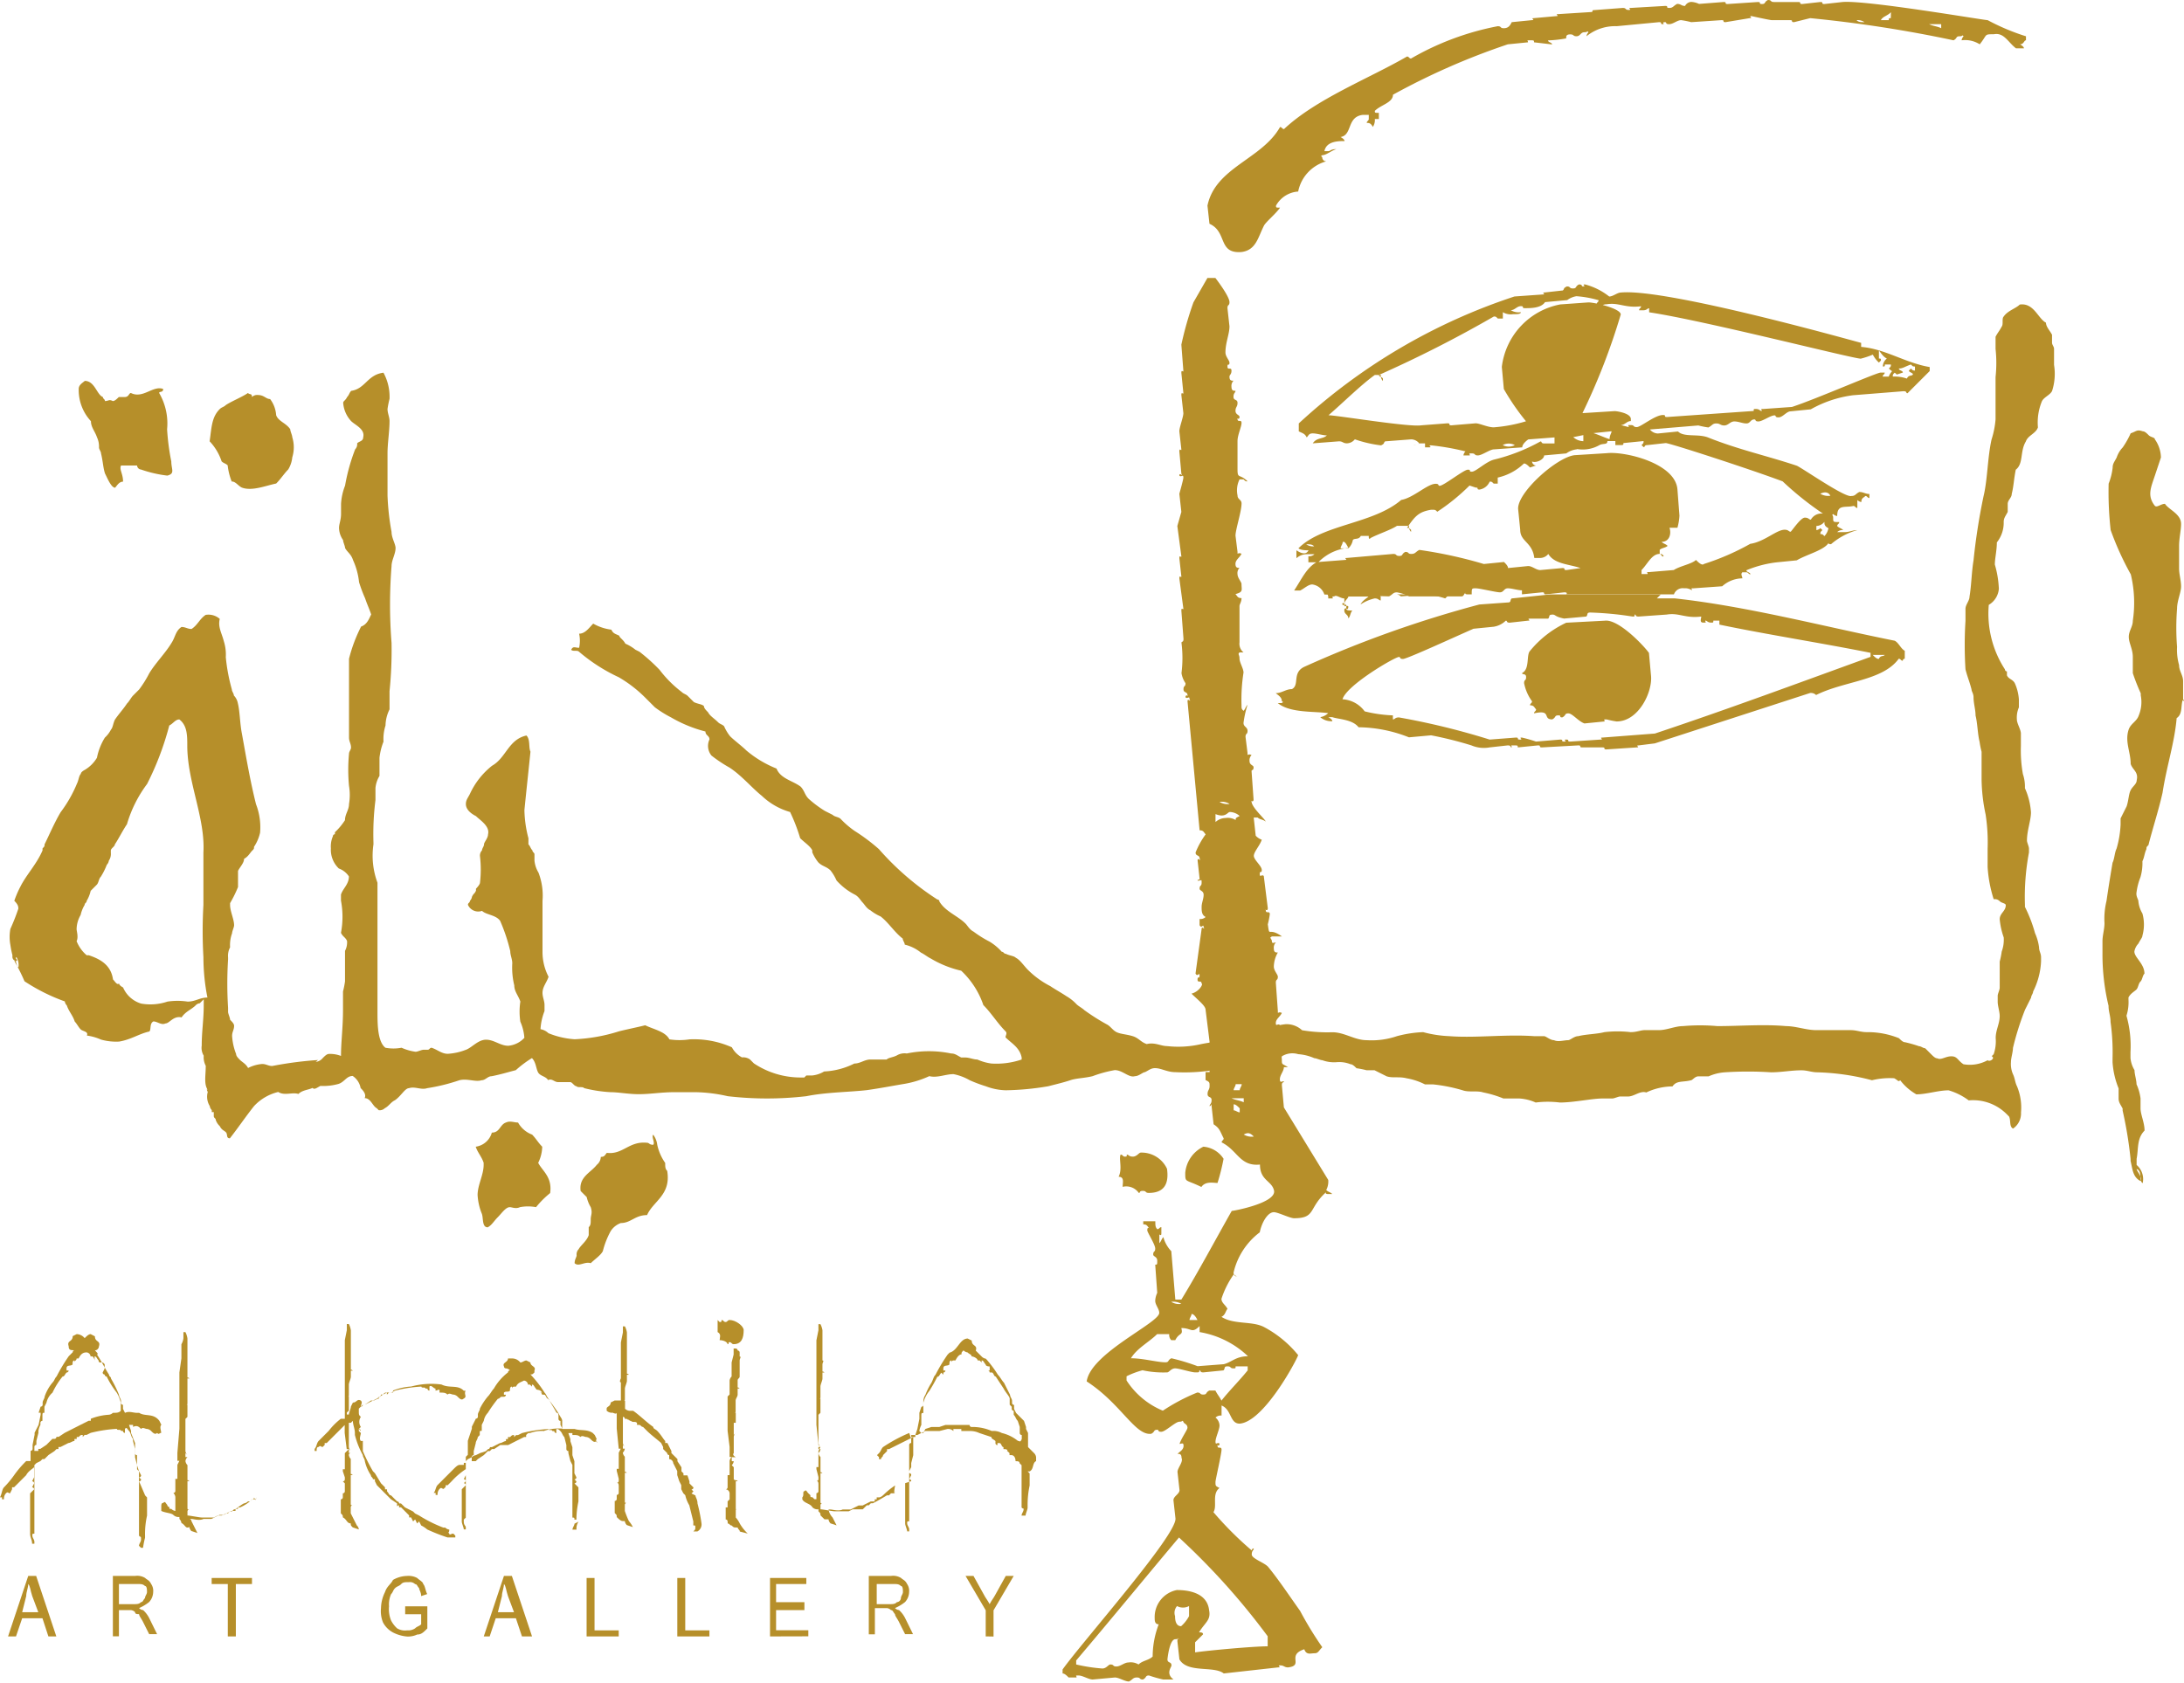 <svg xmlns="http://www.w3.org/2000/svg" width="82.564" height="63.631" viewBox="0 0 82.564 63.631">
    <defs>
        <style>
            .cls-1,.cls-2{fill:#b68f2a}.cls-1{fill-rule:evenodd}
        </style>
    </defs>
    <g id="Group_2022" data-name="Group 2022" transform="translate(-.1 .1)">
        <path id="Path_102" d="M32.105 57.572c-.076-.076-.076-.152-.076-.3a1.883 1.883 0 0 1-.3-.686.8.8 0 0 0-.152-.381c-.076.076.076.3 0 .381-.152 0-.152-.076-.229-.076-.686-.076-.914.457-1.524.381-.076.076-.076.152-.229.152a.4.4 0 0 1-.152.3c-.229.3-.686.457-.61.991l.229.229a1.287 1.287 0 0 0 .152.381c.076.229 0 .3 0 .457s0 .229-.076.3v.3c-.076.229-.3.381-.381.533a.28.28 0 0 0-.076.229c0 .076-.076.152-.076.3.152.152.381-.076.61 0 .152-.152.381-.3.457-.457a3.185 3.185 0 0 1 .3-.762.761.761 0 0 1 .381-.3c.381 0 .533-.3.991-.3.228-.529.914-.758.761-1.672z" class="cls-1" data-name="Path 102" transform="translate(-6.782 -13.397)"/>
        <path id="Path_103" d="M26.062 57.114a1.436 1.436 0 0 0 .152-.61c-.152-.152-.229-.3-.381-.457a1.024 1.024 0 0 1-.533-.457c-.152 0-.3-.076-.457 0-.229.076-.229.381-.533.381a.738.738 0 0 1-.61.533c.076.229.229.381.3.61v.076c0 .381-.229.762-.229 1.143a2.225 2.225 0 0 0 .152.686c.076.152 0 .533.229.533.152-.076.229-.229.381-.381s.3-.381.457-.381c.076 0 .229.076.381 0a1.64 1.64 0 0 1 .61 0 3.52 3.52 0 0 1 .533-.533c.086-.61-.299-.839-.452-1.143z" class="cls-1" data-name="Path 103" transform="translate(-5.616 -13.243)"/>
        <path id="Path_104" d="M10.5 21.229c.076-.533.076-.914.381-1.219.076-.076.152-.076.229-.152.229-.152.61-.3.838-.457.076.076.152 0 .152.152a.28.28 0 0 1 .229-.076c.229 0 .3.152.457.152a1.136 1.136 0 0 1 .229.61c.076.229.381.3.533.533 0 .076.076.229.076.3a1.292 1.292 0 0 1 0 .762 1.083 1.083 0 0 1-.152.457c-.152.152-.3.381-.457.533-.381.076-.914.3-1.3.152-.152-.076-.229-.229-.381-.229a2.356 2.356 0 0 1-.152-.61c-.076-.076-.152-.076-.229-.152a2.03 2.03 0 0 0-.457-.762" class="cls-1" data-name="Path 104" transform="translate(-2.475 -4.64)"/>
        <path id="Path_105" d="M4.987 19.562c.152 0 .152-.076.3 0 .076 0 .152-.076.229-.152h.229c.152 0 .152-.152.229-.152.457.229.838-.3 1.219-.152 0 .152-.152.076-.152.152a2.291 2.291 0 0 1 .3 1.372 8.8 8.8 0 0 0 .159 1.218c0 .3.152.457-.152.533a4.654 4.654 0 0 1-.991-.229.164.164 0 0 1-.151-.152H5.6c-.076.152.076.3.076.61-.152 0-.229.152-.3.229-.152 0-.3-.381-.381-.533-.076-.229-.076-.457-.152-.762 0-.076-.076-.152-.076-.229a.829.829 0 0 0-.076-.381c-.076-.229-.229-.381-.229-.61A1.731 1.731 0 0 1 4 19.1c0-.152.152-.229.229-.3.381 0 .457.533.686.61 0 .076.076.076.076.152" class="cls-1" data-name="Path 105" transform="translate(-.924 -4.497)"/>
        <path id="Path_106" d="M107.448 31.425v-.685c0-.229-.152-.381-.152-.61a2.109 2.109 0 0 1-.076-.686 9.172 9.172 0 0 1 0-1.448c0-.3.152-.61.152-.838s-.076-.457-.076-.686v-.838c0-.3.076-.61.076-.838 0-.381-.457-.533-.61-.762-.152 0-.3.152-.381.076-.3-.381-.152-.686 0-1.143l.229-.686a1.229 1.229 0 0 0-.229-.686c0-.076-.152-.076-.229-.152s-.152-.152-.229-.152c-.229-.076-.229 0-.457.076a3.312 3.312 0 0 1-.3.533 1.015 1.015 0 0 0-.229.381c-.076.152-.152.229-.152.381a2.356 2.356 0 0 1-.152.61 12.917 12.917 0 0 0 .076 1.753 11.22 11.22 0 0 0 .762 1.677 4.594 4.594 0 0 1 .076 1.753c0 .229-.152.381-.152.61s.152.457.152.762v.61a7.9 7.9 0 0 0 .3.762v.076a1.317 1.317 0 0 1-.076.762c-.076.229-.3.3-.381.533-.152.457.076.838.076 1.3.076.229.3.3.229.61 0 .152-.152.229-.229.381s-.076.381-.152.61l-.229.457v.229a3.825 3.825 0 0 1-.152.914c-.076.152-.076.381-.152.533-.076.457-.152.914-.229 1.448a2.858 2.858 0 0 0-.076.838c0 .229-.076.457-.076.686v.457a8.307 8.307 0 0 0 .229 1.981c0 .229.076.381.076.61a8.281 8.281 0 0 1 .076 1.372v.152a3.166 3.166 0 0 0 .229.991v.381c0 .152.076.229.152.381v.076a15.25 15.25 0 0 1 .3 1.829v.076c.076.3.076.61.381.762.076-.152-.152-.381-.152-.457.229.076.076.457.229.533a.7.7 0 0 0-.229-.686V48.8c.076-.381 0-.762.3-1.067 0-.3-.152-.61-.152-.838v-.381a1.938 1.938 0 0 0-.152-.533c0-.152-.076-.381-.076-.533a1.083 1.083 0 0 1-.152-.457v-.229a4.219 4.219 0 0 0-.152-1.372 1.678 1.678 0 0 0 .076-.61v-.08c.076-.152.229-.229.3-.3s.076-.229.152-.3.076-.229.152-.3c0-.381-.381-.61-.381-.838a.578.578 0 0 1 .152-.3c.076-.152.152-.229.152-.3a1.565 1.565 0 0 0 0-.838 1.083 1.083 0 0 1-.152-.457c0-.076-.076-.152-.076-.3a2.356 2.356 0 0 1 .152-.61 1.894 1.894 0 0 0 .076-.61c.076-.152.076-.3.152-.457 0-.076 0-.076.076-.152.152-.61.381-1.3.533-1.981.152-.991.457-1.905.533-2.82.229-.152.152-.457.229-.686.015.049.091.049.015-.026z" class="cls-1" data-name="Path 106" transform="translate(-24.818 -5.082)"/>
        <path id="Path_107" d="M75.956 23.228c0-.152.076-.229.152-.381v-.3c0-.152.152-.229.152-.381.076-.3.076-.533.152-.914.3-.229.152-.686.381-1.067.076-.229.381-.3.457-.533a2.092 2.092 0 0 1 .152-.991c.076-.152.3-.229.381-.381a2.11 2.11 0 0 0 .076-.991v-.61c0-.076-.076-.152-.076-.229v-.3c-.076-.152-.229-.3-.229-.457-.3-.152-.457-.762-.991-.686-.152.152-.457.229-.61.457-.076.076 0 .3-.076.381-.076.152-.152.229-.229.381v.457a4.979 4.979 0 0 1 0 1.067v1.6a3.354 3.354 0 0 1-.152.762c-.152.686-.152 1.524-.3 2.134a23.327 23.327 0 0 0-.381 2.439c-.076.457-.076.914-.152 1.372 0 .152-.152.3-.152.457v.457a14.635 14.635 0 0 0 0 1.829c.076.3.152.457.229.762 0 .076.076.152.076.3 0 .229.076.457.076.686.076.3.076.686.152.991a3.3 3.3 0 0 0 .076.381v1.067a6.711 6.711 0 0 0 .152 1.3 6.972 6.972 0 0 1 .076 1.3v.686a4.966 4.966 0 0 0 .229 1.219h.076a.266.266 0 0 1 .152.076c.076.076.229.076.229.152 0 .229-.229.3-.229.533a2.828 2.828 0 0 0 .152.686 1.3 1.3 0 0 1-.076.533 3.3 3.3 0 0 1-.076.381v.991c0 .076-.076.229-.076.3v.229c0 .152.076.381.076.533 0 .3-.152.533-.152.838a1.486 1.486 0 0 1-.076.61l-.076.076c.152.076-.076.229-.152.152a1.4 1.4 0 0 1-.914.152c-.229-.152-.229-.3-.457-.3s-.381.152-.533.076c-.076 0-.152-.076-.229-.152l-.229-.229c-.076 0-.152-.076-.229-.076a4.858 4.858 0 0 0-.533-.152c-.076 0-.152-.076-.229-.152a3.159 3.159 0 0 0-1.219-.229c-.229 0-.381-.076-.61-.076h-1.3c-.381 0-.762-.152-1.143-.152-.838-.076-1.753 0-2.591 0a7.341 7.341 0 0 0-1.3 0c-.3 0-.61.152-.914.152h-.533c-.152 0-.3.076-.533.076a4.292 4.292 0 0 0-.991 0c-.3.076-.686.076-.991.152-.152 0-.3.152-.381.152-.152 0-.381.076-.533 0-.152 0-.3-.152-.381-.152H58.2c-1.067-.076-2.21.076-3.2 0a4.46 4.46 0 0 1-.991-.152 4.46 4.46 0 0 0-.991.152 2.962 2.962 0 0 1-1.143.152c-.457 0-.838-.3-1.3-.3a5.767 5.767 0 0 1-1.143-.076.865.865 0 0 0-.61-.229 2.166 2.166 0 0 0-.914.3c-.3.152-.686.152-.914.3a8.4 8.4 0 0 0-1.372.152 3.82 3.82 0 0 1-1.3.076c-.229 0-.457-.152-.762-.076-.229-.076-.3-.229-.533-.3s-.457-.076-.61-.152-.229-.229-.381-.3a8.031 8.031 0 0 1-.838-.533c-.076-.076-.229-.152-.3-.229a1.662 1.662 0 0 0-.381-.3c-.229-.152-.381-.229-.61-.381a3.384 3.384 0 0 1-.838-.61c-.152-.152-.3-.381-.457-.457-.076-.076-.229-.076-.381-.152-.076 0-.076-.076-.152-.076a2.02 2.02 0 0 0-.457-.381 4.253 4.253 0 0 1-.61-.381c-.152-.076-.229-.229-.3-.3-.3-.3-.762-.457-.991-.838a.075.075 0 0 0-.076-.076 10.458 10.458 0 0 1-2.21-1.905 7.149 7.149 0 0 0-.914-.686 3.315 3.315 0 0 1-.533-.457c-.076-.076-.229-.076-.3-.152l-.3-.152a4.228 4.228 0 0 1-.61-.457c-.152-.152-.152-.3-.3-.457-.3-.229-.762-.3-.914-.686a4.137 4.137 0 0 1-1.143-.686c-.152-.152-.457-.381-.61-.533a1.666 1.666 0 0 1-.229-.381c-.076-.076-.152-.076-.229-.152-.152-.152-.3-.229-.381-.381-.076-.076-.152-.152-.152-.229-.076-.076-.229-.076-.381-.152l-.152-.152-.076-.076c-.076-.076-.152-.076-.229-.152a4.347 4.347 0 0 1-.838-.838 6.871 6.871 0 0 0-.762-.686l-.152-.076a1.665 1.665 0 0 0-.381-.229c-.076-.152-.229-.229-.229-.3-.152-.076-.229-.076-.3-.229a1.821 1.821 0 0 1-.686-.229c-.152.152-.3.381-.533.381a1.245 1.245 0 0 1 0 .533c-.152 0-.229-.076-.3.076.076.076.229 0 .3.076a6.536 6.536 0 0 0 1.499.962 4.893 4.893 0 0 1 .991.762l.076.076.3.3a4.253 4.253 0 0 0 .61.381 5.1 5.1 0 0 0 1.3.533c0 .152.152.152.152.3a.575.575 0 0 0 .076.61 5.348 5.348 0 0 0 .686.457c.457.3.838.762 1.219 1.067a2.561 2.561 0 0 0 1.067.61 6.806 6.806 0 0 1 .381.991c.152.152.381.3.457.457v.076a1.666 1.666 0 0 0 .229.381c.152.152.3.152.457.3a1.665 1.665 0 0 1 .229.381 2.373 2.373 0 0 0 .686.533c.152.076.229.229.3.3.076.076.152.229.3.3a1.665 1.665 0 0 0 .381.229c.3.229.533.61.838.838 0 .076.076.152.076.229a1.532 1.532 0 0 1 .61.3c.152.076.229.152.381.229a3.972 3.972 0 0 0 1.143.457 3.186 3.186 0 0 1 .838 1.3c.3.3.533.686.838.991.076.076 0 .152 0 .229.229.229.533.381.61.762v.076a2.962 2.962 0 0 1-1.143.152 1.938 1.938 0 0 1-.533-.152c-.152 0-.3-.076-.457-.076h-.152c-.152-.076-.229-.152-.381-.152a4.141 4.141 0 0 0-1.677 0 .571.571 0 0 0-.381.076c-.152.076-.3.076-.381.152h-.61c-.229 0-.381.152-.61.152a2.825 2.825 0 0 1-1.143.3 1.083 1.083 0 0 1-.457.152h-.216l-.076.076h-.152a3.182 3.182 0 0 1-1.753-.533l-.152-.152a.458.458 0 0 0-.3-.076.918.918 0 0 1-.381-.381 3.534 3.534 0 0 0-1.6-.3 2.54 2.54 0 0 1-.762 0c-.152-.3-.61-.381-.914-.533-.3.076-.686.152-.991.229a6.482 6.482 0 0 1-1.677.3 3.166 3.166 0 0 1-.991-.229.578.578 0 0 0-.3-.152 2.225 2.225 0 0 1 .152-.686v-.229c0-.152-.076-.3-.076-.457 0-.229.152-.381.229-.61a2.029 2.029 0 0 1-.229-.914v-1.957a2.422 2.422 0 0 0-.152-1.067 1.083 1.083 0 0 1-.152-.457V35.8c0-.076-.076-.076-.076-.152-.076-.076-.076-.152-.152-.229v-.229a4.5 4.5 0 0 1-.152-1.067c.076-.762.152-1.448.229-2.21-.076-.152 0-.457-.152-.61-.686.152-.762.838-1.3 1.143a2.907 2.907 0 0 0-.838 1.067c-.076.152-.152.229-.152.381 0 .229.229.381.381.457.152.152.533.381.457.686 0 .152-.152.3-.152.381s-.076.152-.076.229a.28.28 0 0 0-.076.229 4.307 4.307 0 0 1 0 .991c0 .076-.152.229-.152.229v.076c-.076.152-.076.076-.152.229a.266.266 0 0 1-.076.152c0 .076-.076.076-.076.152a.424.424 0 0 0 .533.229c.152.152.533.152.686.381a6.706 6.706 0 0 1 .381 1.143c0 .152.076.3.076.457a2.857 2.857 0 0 0 .076.838c0 .229.152.381.229.61a2.54 2.54 0 0 0 0 .762 1.793 1.793 0 0 1 .152.61.941.941 0 0 1-.61.3c-.3 0-.533-.229-.838-.229s-.533.3-.762.381a2.225 2.225 0 0 1-.686.152c-.229 0-.381-.152-.61-.229-.076 0-.076.076-.152.076h-.152c-.076 0-.229.076-.3.076a1.938 1.938 0 0 1-.533-.152 1.64 1.64 0 0 1-.61 0c-.3-.229-.3-.914-.3-1.372v-4.869a2.937 2.937 0 0 1-.152-1.448v-.076a10.229 10.229 0 0 1 .076-1.6v-.457a1.083 1.083 0 0 1 .152-.457v-.686a2.356 2.356 0 0 1 .152-.61 1.678 1.678 0 0 1 .076-.61 1.436 1.436 0 0 1 .152-.61v-.686a15.3 15.3 0 0 0 .076-1.829 18.369 18.369 0 0 1 0-2.9c0-.229.152-.457.152-.686 0-.152-.152-.381-.152-.61a9.424 9.424 0 0 1-.152-1.372v-1.6c0-.381.076-.838.076-1.219 0-.152-.076-.3-.076-.457a3.3 3.3 0 0 1 .076-.381 1.906 1.906 0 0 0-.229-.991c-.61.076-.686.61-1.219.686-.076.076-.076.152-.152.229-.076.152-.152.152-.152.229a1.135 1.135 0 0 0 .3.686c.152.152.533.3.457.61 0 .152-.152.152-.229.229a.28.28 0 0 1-.076.229 7.212 7.212 0 0 0-.381 1.372 2.225 2.225 0 0 0-.152.686v.381c0 .229-.076.381-.076.533a.817.817 0 0 0 .152.457c0 .076.076.229.076.3.076.152.229.229.3.457a2.7 2.7 0 0 1 .229.838 5.25 5.25 0 0 0 .229.61c.076.229.152.381.229.61-.076.152-.152.381-.381.457a5.776 5.776 0 0 0-.457 1.219V31.379c0 .152.076.229.076.381 0 .076-.076.152-.076.229a6.46 6.46 0 0 0 0 1.219 2.072 2.072 0 0 1 0 .686c0 .229-.152.381-.152.61a2.416 2.416 0 0 1-.381.457v.076a.075.075 0 0 0-.076.076.967.967 0 0 0-.076.457.978.978 0 0 0 .3.762.761.761 0 0 1 .381.3c0 .3-.229.457-.3.686v.229a3.273 3.273 0 0 1 0 1.219c.076.152.152.152.229.3a.687.687 0 0 1-.076.381V40.6a3.3 3.3 0 0 1-.076.381v.686c0 .686-.076 1.219-.076 1.753a1.133 1.133 0 0 0-.457-.076c-.076 0-.152.076-.229.152a.4.4 0 0 1-.3.152c.076 0 .076-.076.152-.076a13.8 13.8 0 0 0-1.765.228c-.152 0-.229-.076-.381-.076a1.413 1.413 0 0 0-.533.152c-.076-.152-.229-.229-.3-.3-.076-.076-.152-.152-.152-.229a2.225 2.225 0 0 1-.152-.686c0-.152.076-.229.076-.381 0-.076-.076-.152-.152-.229 0-.076-.076-.229-.076-.3v-.152a14.646 14.646 0 0 1 0-1.829v-.076a.687.687 0 0 1 .076-.381 1.3 1.3 0 0 1 .076-.533c0-.076.076-.229.076-.3 0-.229-.152-.533-.152-.762v-.076a4.524 4.524 0 0 0 .3-.61v-.61c.076-.152.229-.3.229-.457.152-.076.229-.229.3-.3.076-.076.076-.076.076-.152a1.614 1.614 0 0 0 .229-.533 2.422 2.422 0 0 0-.154-1.08c-.229-.914-.381-1.829-.533-2.667-.076-.381-.076-.838-.152-1.143a.578.578 0 0 0-.152-.3c0-.076-.076-.152-.076-.229a6.862 6.862 0 0 1-.229-1.219 1.678 1.678 0 0 0-.076-.61c-.076-.3-.229-.533-.152-.838a.643.643 0 0 0-.533-.152c-.229.152-.3.381-.533.533-.152 0-.229-.076-.381-.076-.229.152-.229.381-.381.61-.229.381-.61.762-.838 1.143a4.253 4.253 0 0 1-.381.61l-.229.229c-.076.076-.152.229-.229.3-.152.229-.3.381-.457.61-.076.152-.076.3-.152.381a1.052 1.052 0 0 1-.229.3 2.282 2.282 0 0 0-.3.762 1.314 1.314 0 0 1-.457.457s-.152.076-.152.152c-.076.076-.076.229-.152.381a4.859 4.859 0 0 1-.61 1.067c-.229.381-.457.914-.61 1.219 0 .076 0 .076-.076.152v.076c-.229.533-.61.914-.838 1.372a3.715 3.715 0 0 0-.229.533c.152.152.152.229.152.3a7.905 7.905 0 0 1-.3.762 1.64 1.64 0 0 0 0 .61 3.3 3.3 0 0 0 .076.381v.076a.164.164 0 0 0 .152.152c.076-.076-.076-.076 0-.152a.571.571 0 0 1 .076.381c-.076 0-.076-.3-.152-.229a7.08 7.08 0 0 1 .381.762 7.111 7.111 0 0 0 1.524.762.266.266 0 0 0 .076.152c.076.229.229.381.3.61.076.076.152.229.229.3s.3.076.229.229a1.939 1.939 0 0 1 .533.152 2.11 2.11 0 0 0 .686.076c.457-.076.762-.3 1.143-.381.076-.076 0-.3.152-.381.152 0 .3.152.457.076.152 0 .3-.3.61-.229.152-.229.381-.3.533-.457a.236.236 0 0 1 .152-.076l.152-.152v.229c0 .533-.076.991-.076 1.524a.571.571 0 0 0 .076.381.687.687 0 0 0 .076.381c0 .381-.076.686.076.914-.076-.076 0 .076 0 .076a.669.669 0 0 0 .076.533.266.266 0 0 0 .076.152v.076h.076v.152c0 .076.076.076.076.152a.586.586 0 0 0 .152.229c.076.152.152.152.229.229s0 .229.152.229c.3-.381.61-.838.914-1.219a1.829 1.829 0 0 1 .914-.533c.229.152.533 0 .762.076.152-.152.381-.152.533-.229.076.076.152 0 .3-.076a2.11 2.11 0 0 0 .686-.076c.229-.076.3-.3.533-.3a.7.7 0 0 1 .3.457c.076.076.229.229.152.381.229 0 .3.3.457.381l.076.076a.28.28 0 0 0 .229-.076c.152-.076.229-.229.381-.3.229-.152.381-.457.533-.457.229-.076.457.076.686 0a7.135 7.135 0 0 0 1.219-.3c.3-.076.61.076.838 0 .152 0 .229-.152.381-.152.381-.076.61-.152.914-.229a4.227 4.227 0 0 1 .61-.457c.152.152.152.381.229.533s.3.152.381.3c.152-.076.229.076.381.076h.457c.076 0 .152.152.229.152.076.076.229 0 .3.076a5.244 5.244 0 0 0 .991.152c.3 0 .686.076 1.067.076.457 0 .838-.076 1.372-.076h.776a5.922 5.922 0 0 1 1.219.152 12.879 12.879 0 0 0 2.972 0c.762-.152 1.6-.152 2.286-.229.533-.076.914-.152 1.372-.229a3.772 3.772 0 0 0 .991-.3c.3.076.61-.076.914-.076a1.992 1.992 0 0 1 .61.229 5.249 5.249 0 0 0 .61.229 2.255 2.255 0 0 0 .762.152 10.373 10.373 0 0 0 1.6-.152c.3-.076.61-.152.838-.229s.533-.076.838-.152a4.686 4.686 0 0 1 .838-.229c.3 0 .533.3.762.229.152 0 .3-.152.381-.152.152-.076.229-.152.381-.152.229 0 .457.152.762.152a6.832 6.832 0 0 0 1.829-.152 4.46 4.46 0 0 1 .991-.152c.076 0 .152.076.229.076a1.875 1.875 0 0 0 .838-.3.266.266 0 0 0 .152-.076.754.754 0 0 1 .61-.076 1.793 1.793 0 0 1 .61.152c.076 0 .229.076.3.076a1.3 1.3 0 0 0 .533.076 1.13 1.13 0 0 1 .533.076c.076 0 .152.076.229.152a3.3 3.3 0 0 1 .381.076h.3l.457.229c.229.076.457 0 .762.076a2.422 2.422 0 0 1 .686.229h.3a6.076 6.076 0 0 1 1.143.229c.229.076.533 0 .762.076a4.106 4.106 0 0 1 .762.229h.61a1.793 1.793 0 0 1 .61.152 3.672 3.672 0 0 1 .914 0c.533 0 1.219-.152 1.6-.152h.381c.076 0 .229-.076.3-.076h.3c.229 0 .457-.229.686-.152a2.347 2.347 0 0 1 .991-.229c.152-.229.381-.152.686-.229.076 0 .152-.152.3-.152h.381a1.794 1.794 0 0 1 .61-.152 13.394 13.394 0 0 1 1.753 0c.381 0 .762-.076 1.143-.076.229 0 .381.076.61.076a8.932 8.932 0 0 1 2.058.3 2.857 2.857 0 0 1 .838-.076c.152.076.152.152.229.076a2.054 2.054 0 0 0 .61.533c.381 0 .838-.152 1.219-.152a2.384 2.384 0 0 1 .762.381 1.793 1.793 0 0 1 1.448.533l.076.076c.076.152 0 .381.152.457a.693.693 0 0 0 .3-.61 2.092 2.092 0 0 0-.152-.991c-.076-.152-.076-.3-.152-.457a.967.967 0 0 1-.076-.457c0-.152.076-.381.076-.533a10.591 10.591 0 0 1 .457-1.448l.229-.457c0-.076.076-.152.076-.229a2.825 2.825 0 0 0 .3-1.143v-.152c0-.152-.076-.229-.076-.381a1.938 1.938 0 0 0-.152-.533 5.289 5.289 0 0 0-.381-.991v-.076a9.027 9.027 0 0 1 .152-1.981v-.152c0-.076-.076-.229-.076-.3 0-.381.152-.762.152-1.067a2.664 2.664 0 0 0-.229-.914 1.488 1.488 0 0 0-.076-.533 5.031 5.031 0 0 1-.076-1.067v-.465c0-.152-.152-.381-.152-.533a.967.967 0 0 1 .076-.457v-.3a1.794 1.794 0 0 0-.152-.61c-.076-.152-.229-.152-.3-.3v-.152a.075.075 0 0 1-.076-.076 3.867 3.867 0 0 1-.61-2.439.777.777 0 0 0 .381-.61 3.825 3.825 0 0 0-.152-.914c0-.229.076-.533.076-.838a1.192 1.192 0 0 0 .259-.773zM7.3 41.365a2.554 2.554 0 0 0-.762 0 2.02 2.02 0 0 1-.991.076 1.082 1.082 0 0 1-.686-.61s-.152-.076-.152-.152c-.076.076-.152-.076-.229-.152-.076-.533-.457-.762-.914-.914h-.081a1.367 1.367 0 0 1-.381-.533c.076-.152 0-.381 0-.457a1.1 1.1 0 0 1 .152-.533 1.287 1.287 0 0 1 .152-.381c0-.076.076-.076.076-.152a1.287 1.287 0 0 0 .152-.381l.229-.229c.076-.076.076-.229.152-.3a2.537 2.537 0 0 0 .229-.457.266.266 0 0 0 .076-.152.458.458 0 0 0 .076-.3v-.088c0-.076.152-.152.152-.229.152-.229.3-.533.457-.762a4.768 4.768 0 0 1 .762-1.524 11.016 11.016 0 0 0 .838-2.21c.152-.076.229-.229.381-.229.3.229.3.61.3.991 0 1.372.686 2.743.61 4.039v1.981a17.171 17.171 0 0 0 0 1.981 7.86 7.86 0 0 0 .152 1.524c-.297.001-.45.153-.75.153z" class="cls-1" data-name="Path 107" transform="translate(-.108 -3.591)"/>
        <path id="Path_108" d="M58.134 43.261a1 1 0 0 1 .762.457 7.881 7.881 0 0 1-.229.914c-.152 0-.457-.076-.61.152-.61-.3-.61-.152-.61-.533a1.218 1.218 0 0 1 .686-.991m-3.124.3c.076 0 .076.076.152.076s.076 0 .076-.076c.076 0 .076.076.229.076s.229-.152.3-.152a1.059 1.059 0 0 1 .991.61c.076.533-.076.914-.686.914-.152 0-.076-.076-.229-.076s-.076.076-.152.076a.576.576 0 0 0-.61-.229c0-.152.076-.381-.152-.381.152-.3 0-.686.076-.838m2.134 17.07a.386.386 0 0 0-.076.381c0 .076 0 .381.229.381a1.338 1.338 0 0 0 .3-.381v-.381a.48.48 0 0 1-.457 0m.076-2.591c-1.219 1.448-2.591 3.124-3.886 4.649v.152a6.338 6.338 0 0 0 .991.152c.152 0 .229-.152.3-.152.152 0 .076.076.229.076s.3-.152.457-.152a.571.571 0 0 1 .381.076c.152-.152.381-.152.533-.3a3.451 3.451 0 0 1 .229-1.219c-.152 0-.152-.152-.152-.229a1.04 1.04 0 0 1 .838-1.067c.381 0 1.143.076 1.219.762.076.381-.152.457-.381.838.076 0 .152 0 .152.076l-.3.3v.381c.533-.076 2.21-.229 2.743-.229v-.381a26.53 26.53 0 0 0-3.353-3.734m-1.372-6.325a3.136 3.136 0 0 0-.61.229v.158a2.993 2.993 0 0 0 1.372 1.143 7.215 7.215 0 0 1 1.3-.686c.152 0 .076.076.229.076s.076-.076.229-.152h.229c.076.152.152.229.229.381.3-.381.686-.762.991-1.143v-.152h-.457c0 .076 0 .076-.076.076-.152 0-.076-.076-.229-.076s-.076.076-.152.152l-.762.076c-.152 0-.076-.076-.152-.076 0 .076 0 .076-.152.076s-.61-.152-.762-.152-.229.152-.3.152a3.71 3.71 0 0 1-.914-.076m1.448-1.6c.076.3-.076.152-.229.457h-.152a.28.28 0 0 1-.076-.229h-.457c-.3.3-.762.533-.991.914.457 0 .991.152 1.3.152.152 0 .076-.076.229-.152a7.909 7.909 0 0 1 .991.3l.991-.076c.3-.076.457-.3.914-.3a3.484 3.484 0 0 0-1.829-.914v-.229c-.3.3-.3.076-.686.076m.381-.533c0 .076-.076.152-.076.229h.3q-.114-.229-.229-.229m-.762-.457a.571.571 0 0 0 .381.076.571.571 0 0 0-.381-.076m2.74-6.328a.571.571 0 0 0 .381.076c-.152-.152-.229-.152-.381-.076m-.381-1.143v.229c.076 0 .152.076.229.076v-.152c-.076-.076-.152-.152-.229-.152m-.076-.229c.152.076.3.076.457.152v-.152zm.152-.533c0 .076-.076.152-.076.229h.229c0-.076.076-.152.076-.229zm-.229-10.288c-.076 0-.152.229-.533.076v.3a.582.582 0 0 1 .381-.152.571.571 0 0 1 .381.076c0-.076 0-.076.152-.152a.582.582 0 0 0-.381-.152m-.381-.381a.571.571 0 0 0 .381.076.571.571 0 0 0-.381-.076m-.457-19.813h.3s.533.686.533.914c0 .152-.076.076-.076.229l.076.686c0 .3-.152.61-.152.991 0 .152.152.3.152.381 0 .152-.076 0-.076.152s.152 0 .152.152-.076.152-.076.229c0 .152.076.152.152.152a.28.28 0 0 0-.076.229c0 .152.076.152.152.152 0 .076-.076.076-.076.229s.152.076.152.229-.076.152-.076.3.152.152.152.229c0 .152-.152 0-.076.076 0 .152.152 0 .152.152s-.152.457-.152.686v1.067c0 .381.076.152.381.457-.076 0-.076 0-.152-.076H59.5a.937.937 0 0 0-.076.61c0 .152.152.152.152.3 0 .3-.229.991-.229 1.219l.076.61c0 .152 0 0 .152.076-.076.152-.229.229-.229.381s.076.152.152.152a.28.28 0 0 0-.076.229c0 .152.152.3.152.381 0 .229.076.3-.229.381.076.076.076.152.229.152 0 .152-.076.229-.076.3v1.372a.42.42 0 0 0 .152.381h-.152c-.076.076 0 .076 0 .229s.152.381.152.533a6.555 6.555 0 0 0-.076 1.219c0 .152 0 .152.076.229.076-.076.076-.152.152-.229a3.866 3.866 0 0 0-.152.686c0 .152.152.152.152.3s-.076.076-.076.229l.076.61c0 .152 0 0 .152.076a.28.28 0 0 0-.076.229c0 .152.152.152.152.229 0 .152-.076.076-.076.152l.076 1.067c0 .152-.152 0-.076.076 0 .229.533.686.533.762-.076-.076-.229-.076-.3-.152h-.152l.076.686a.586.586 0 0 0 .229.152c-.076.229-.3.457-.3.61s.3.381.3.533-.076 0-.076.152.076 0 .152.076l.152 1.219c0 .152-.152 0-.076.076 0 .152.152 0 .152.152a3.3 3.3 0 0 1-.076.381c.076.533 0 .076.533.457h-.381c-.076.076-.076 0 0 .152 0 .152.076.076.152.076a.28.28 0 0 0-.076.229c0 .152.076.152.152.152a1.092 1.092 0 0 0-.152.533c0 .152.152.3.152.381 0 .152-.076.076-.076.229l.076 1.067c0 .152 0 0 .152.076-.076.152-.229.229-.229.381s.076 0 .152.076c0 .152-.076.076-.076.229s.076.152.152.152c-.076.076-.076.152-.076.3s0 .152.152.229a.571.571 0 0 0-.076.381c0 .229 0 .152.229.3h-.152c0 .152-.152.3-.152.457s.076.076.152.076c0 .076-.076 0-.076.152l.076.838 1.677 2.743a.687.687 0 0 1-.076.381c.076.076.152.076.229.152h-.152c-.152 0-.076-.076-.076-.076-.686.61-.381.991-1.219.991-.152 0-.61-.229-.762-.229-.229 0-.457.381-.533.762a2.658 2.658 0 0 0-.991 1.524.149.149 0 0 0 .152.152c-.076 0-.076-.076-.152-.076a3.393 3.393 0 0 0-.457.914c0 .152.152.229.229.381-.076.076-.076.229-.229.3.457.3 1.143.152 1.6.381a4.21 4.21 0 0 1 1.3 1.067c-.076.229-1.3 2.515-2.21 2.591-.381 0-.3-.533-.686-.686v.381a.28.28 0 0 0-.229.076.4.4 0 0 1 .152.3c0 .152-.152.457-.152.61s.076 0 .152.076c0 .152-.152 0-.076.076 0 .152.152 0 .152.152s-.229 1.143-.229 1.219c0 .152 0 .152.152.229-.3.229-.076.686-.229.914a12.908 12.908 0 0 0 1.448 1.448.075.075 0 0 1 .076-.076c0 .076-.076.076-.076.229s.457.3.61.457c.381.457.838 1.143 1.219 1.677a13.255 13.255 0 0 0 .838 1.372c-.152.152-.152.229-.3.229s-.3.076-.381-.152c-.686.229 0 .61-.61.686-.152 0-.152-.076-.3-.076s.076.076-.076.076l-2.058.229c-.381-.3-1.372 0-1.677-.533l-.076-.686c0-.152.076-.076.076-.076-.076-.076 0 0-.152 0-.229 0-.3.762-.3.762 0 .152.152.076.152.229 0 .076-.229.3.076.533h-.392a4.857 4.857 0 0 1-.533-.152c-.152 0-.076.076-.229.152-.152 0-.076-.076-.229-.076s-.152.076-.3.152c-.152 0-.381-.152-.533-.152l-.838.076c-.152 0-.381-.152-.533-.152s-.076 0-.076.076h-.3c-.076-.076-.152-.152-.229-.152v-.152c.762-1.067 4.344-5.106 4.267-5.715l-.076-.686c0-.152.229-.229.229-.381l-.076-.686c0-.152.229-.381.152-.533 0-.152-.076-.152-.152-.152.076-.076.229-.152.229-.3s-.076-.076-.152-.076c.076-.229.3-.533.3-.61 0-.152-.152-.152-.152-.229-.076-.076 0 0-.152 0s-.533.381-.686.381-.076-.076-.152-.076c-.152 0-.076.076-.229.152-.61.076-1.143-1.143-2.439-1.981.152-1.067 2.743-2.21 2.743-2.591 0-.152-.152-.3-.152-.457a.788.788 0 0 1 .076-.3l-.076-1.067c.076 0 .076 0 .076-.152s-.152-.152-.152-.229c0-.152.076-.076.076-.229s-.3-.61-.3-.686c0-.152.076-.076.076-.076-.076-.076-.076-.152-.229-.152v-.117h.457c0 .152 0 .229.076.3.076 0 .076-.076.152-.076v.229c0 .152-.076 0-.076.076v.3c.076-.076.076-.152.152-.229a1.228 1.228 0 0 0 .3.533l.152 1.829h.228c.61-.991 1.3-2.286 1.905-3.353.076 0 1.677-.3 1.6-.762-.076-.381-.533-.381-.533-.991-.762.076-.838-.533-1.448-.838 0-.076.076-.076.076-.152-.152-.3-.152-.381-.381-.533l-.076-.686c0-.152 0 0-.076 0 0-.076.076-.076.076-.229s-.152-.076-.152-.229.076-.152.076-.3 0-.152-.152-.229v-.3h.152v-.3c0-.076-.152-.3-.152-.381 0-.152.152 0 .076-.076 0-.152-.152-.076-.152-.152q.229-.114.229-.229l-.152-1.219c0-.152-.3-.381-.533-.61.3-.076.457-.381.381-.381 0-.152-.152 0-.152-.152s.076 0 .076-.152-.076.076-.152-.076l.229-1.677c0-.152.152.076.076-.076 0-.152-.076.076-.152-.076v-.233a.28.28 0 0 0 .229-.076c-.152-.076-.152-.229-.152-.381s.076-.3.076-.457-.152-.152-.152-.229c0-.152.076-.076.076-.229s0-.076-.152-.076c0-.076.076 0 .076-.076l-.076-.686c0-.152.152.076.076-.076 0-.152-.152-.076-.152-.229a3.089 3.089 0 0 1 .381-.686c-.076-.076-.076-.152-.229-.152l-.457-4.877c0-.152.152.076.076-.076 0-.152-.076 0-.152-.076 0-.152.152 0 .076-.076 0-.152-.152-.076-.152-.229s.076-.076.076-.229a.938.938 0 0 1-.152-.381 4.58 4.58 0 0 0 0-1.143c0-.076.076 0 .076-.152L57.3 22.99c0-.152.076 0 .076-.076l-.152-1.143c0-.152.076 0 .076-.076l-.076-.686c0-.152.076 0 .076-.076l-.152-1.143.152-.533-.076-.686s.152-.533.152-.61c0-.152-.076 0-.152-.076 0-.152.152.076.076-.076l-.076-.838c0-.152.076 0 .076-.076l-.076-.686c0-.152.152-.533.152-.686l-.076-.686c0-.152.076 0 .076-.076L57.3 14c0-.152.076 0 .076-.076l-.076-.991a12.613 12.613 0 0 1 .457-1.6zM85.568.814c.152.076.3.076.457.152V.814zM82.825.662c.076.076.152.076.3.076a.458.458 0 0 0-.3-.076m1.3-.3c-.152.152-.3.152-.381.3h.3c0-.076 0-.076.076-.076zM72.918.281L73.985.2c.152 0 .076.076.229.076S74.137.2 74.29.2l1.3-.076c.152 0 0 .076.152.076s.152-.076.3-.152c.152 0 .152.076.3.076a.282.282 0 0 1 .229-.152.788.788 0 0 1 .3.076l.929-.072c.152 0 0 .076.152.076l1.143-.076c.152 0 0 .076.152.076s.076-.076.229-.152c.152 0 .076.076.229.076h.914c.152 0 0 .076.152.076l.686-.076c.152 0 0 .076.152.076l.686-.076c.914-.076 5.334.686 5.487.686a8.259 8.259 0 0 0 1.448.61v.152c-.076 0-.076.152-.229.152 0 0 .152.076.152.152h-.3c-.3-.229-.457-.61-.838-.533-.381 0-.229 0-.533.381a1.024 1.024 0 0 0-.686-.152.266.266 0 0 1 .076-.152c-.076-.076 0 0-.152 0s-.076.076-.229.152a48.492 48.492 0 0 0-5.419-.838l-.61.152c-.152 0 0-.076-.152-.076h-.686c-.076 0-.762-.152-.762-.152-.152 0 .076.076-.076.076l-.914.152c-.152 0 0-.076-.152-.076l-1.144.076a3.3 3.3 0 0 0-.381-.076c-.152 0-.3.152-.457.152s-.076-.076-.152-.076c-.152 0 0 .076-.076.076-.152 0 0-.076-.152-.076l-1.6.152a1.722 1.722 0 0 0-1.143.381.266.266 0 0 1 .076-.152c-.076-.076 0 0-.152 0s-.152.152-.3.152S72.156 1.2 72 1.2s-.152.076-.152.152a4.7 4.7 0 0 1-.686.076c0 .076.152.076.152.152l-.682-.08c0-.076 0-.076-.152-.076s-.076 0-.076.076l-.762.076A26.315 26.315 0 0 0 65.3 3.482c0 .3-.457.381-.686.61 0 .076 0 .076.152.076V4.4h-.152a.458.458 0 0 1-.076.3c-.076-.152-.152-.152-.229-.152 0-.076.076-.076.076-.152v-.152h-.229c-.61.076-.381.762-.838.838 0 0 .152.076.152.152-.229 0-.686 0-.762.381h.152c.076 0 .076-.076.3-.076-.229.076-.381.229-.533.229-.076.076-.076 0 0 .076a.149.149 0 0 0 .156.156 1.483 1.483 0 0 0-1.067 1.143 1.034 1.034 0 0 0-.838.533c0 .076 0 .076.152.076-.152.229-.533.533-.61.686-.229.457-.3.914-.838.991-.914.076-.533-.762-1.219-1.067l-.076-.686c.3-1.448 2.058-1.753 2.743-2.972.076 0 .076.076.152.076 1.219-1.143 3.2-1.905 4.649-2.743.076 0 .076.076.152.076A10.453 10.453 0 0 1 69.26.891c.152 0 .076.076.229.076s.229-.076.3-.229l.762-.076c.152 0-.076-.076.076-.076L71.47.51c.152 0-.076-.076.076-.076l1.22-.077c.152 0 0-.076.152-.076" class="cls-2" data-name="Path 108" transform="translate(-12.54)"/>
        <path id="Path_109" d="M1.033 79.472h.61l-.229-.61c-.076-.229-.076-.381-.152-.457 0 .152-.076.3-.076.457zm-.533.914l.762-2.286h.3l.762 2.286h-.3L1.8 79.7h-.767l-.233.686z" class="cls-1" data-name="Path 109" transform="translate(-.095 -18.608)"/>
        <path id="Path_110" d="M5.929 79.167h.533c.152 0 .229 0 .3-.076.076 0 .076-.076.152-.152 0-.076.076-.152.076-.229s0-.229-.076-.229c-.076-.076-.152-.076-.3-.076h-.685zM5.7 80.386V78.1h.838a.571.571 0 0 1 .381.076c.076.076.152.076.229.229a.458.458 0 0 1 .076.3.582.582 0 0 1-.152.381 1.666 1.666 0 0 1-.381.229.236.236 0 0 0 .152.076 1.052 1.052 0 0 1 .229.3l.3.61h-.3l-.229-.457c-.076-.152-.152-.229-.152-.3-.076 0-.152 0-.152-.076a.266.266 0 0 0-.152-.076h-.458v.991H5.7z" class="cls-1" data-name="Path 110" transform="translate(-1.333 -18.608)"/>
        <path id="Path_111" d="M11.21 80.41v-1.981h-.61V78.2h1.524v.229h-.61v1.981z" class="cls-2" data-name="Path 111" transform="translate(-2.498 -18.631)"/>
        <path id="Path_112" d="M19.914 79.548v-.3h.838v.838c-.152.152-.229.229-.381.229a.829.829 0 0 1-.381.076 1.413 1.413 0 0 1-.533-.152.918.918 0 0 1-.381-.381 1.13 1.13 0 0 1-.076-.539 1.436 1.436 0 0 1 .152-.61c.076-.229.229-.3.3-.457a1.1 1.1 0 0 1 .533-.152.687.687 0 0 1 .381.076c.076.076.229.152.229.229.076.076.076.229.152.381l-.229.076c0-.152-.076-.229-.076-.3-.076-.076-.076-.152-.152-.152a.28.28 0 0 0-.229-.076c-.152 0-.229 0-.3.076s-.152.076-.229.152-.076.152-.152.229a.967.967 0 0 0-.076.457 1.13 1.13 0 0 0 .076.533 1.052 1.052 0 0 0 .229.3.571.571 0 0 0 .381.076.458.458 0 0 0 .3-.076c.076-.076.152-.076.229-.152v-.381z" class="cls-2" data-name="Path 112" transform="translate(-4.497 -18.608)"/>
        <path id="Path_113" d="M24.633 79.472h.61l-.229-.61c-.076-.229-.076-.381-.152-.457 0 .152-.076.3-.076.457zm-.533.914l.762-2.286h.3l.762 2.286h-.381l-.229-.686h-.762l-.229.686z" class="cls-1" data-name="Path 113" transform="translate(-5.711 -18.608)"/>
        <path id="Path_114" d="M29.2 80.41V78.2h.3v1.981h.914v.229z" class="cls-2" data-name="Path 114" transform="translate(-6.924 -18.631)"/>
        <path id="Path_115" d="M33.7 80.41V78.2h.3v1.981h.914v.229z" class="cls-2" data-name="Path 115" transform="translate(-7.995 -18.631)"/>
        <path id="Path_116" d="M38.3 80.41V78.2h1.372v.229h-1.143v.686H39.6v.3h-1.071v.762h1.219v.229z" class="cls-2" data-name="Path 116" transform="translate(-9.09 -18.631)"/>
        <path id="Path_117" d="M43.429 79.167h.533c.152 0 .229 0 .3-.076a.164.164 0 0 0 .152-.152c0-.076.076-.152.076-.229s0-.229-.076-.229c-.076-.076-.152-.076-.3-.076H43.5v.762zm-.229 1.219V78.1h.838a.571.571 0 0 1 .381.076c.076.076.152.076.229.229a.458.458 0 0 1 .076.3.582.582 0 0 1-.152.381 1.665 1.665 0 0 1-.381.229.236.236 0 0 0 .152.076 1.052 1.052 0 0 1 .229.3l.3.61h-.3l-.229-.457c-.076-.152-.152-.229-.152-.3-.076-.076-.076-.152-.152-.152a.266.266 0 0 0-.152-.076h-.457v.991h-.23z" class="cls-1" data-name="Path 117" transform="translate(-10.256 -18.608)"/>
        <path id="Path_118" d="M48.762 80.386V79.4L48 78.1h.3l.381.686c.076.152.152.229.229.381.076-.152.152-.229.229-.381l.381-.686h.3l-.762 1.3v.991z" class="cls-2" data-name="Path 118" transform="translate(-11.398 -18.608)"/>
        <path id="Path_119" d="M74.374 30.443l1.448-.076c.533-.076 1.524.991 1.677 1.219l.076.838c.076.61-.457 1.753-1.3 1.753a3.3 3.3 0 0 1-.375-.077c-.152 0-.076 0-.076.076l-.762.076c-.229-.076-.457-.381-.61-.381s-.076.076-.229.152c-.152 0 0-.076-.152-.076s-.076.076-.229.152c-.381 0 0-.381-.686-.229 0-.076.076-.076.076-.152-.076-.076-.076-.152-.229-.152 0-.076.076-.076.076-.152a1.725 1.725 0 0 1-.3-.686c0-.152.076-.076.076-.229s-.152-.076-.152-.152c.3-.152.152-.686.3-.838a3.905 3.905 0 0 1 1.372-1.067m11.583 1.219c.076.076.152.152.229.152.076-.152.152-.076.229-.152zM73.84 30.138c-.152 0-.076.076-.152.152H73c-.152 0 .076.076-.076.076l-.686.076c-.152 0-.076-.076-.152-.076a.839.839 0 0 1-.457.229l-.762.076c-.686.3-2.515 1.143-2.667 1.143s-.076-.076-.152-.076c-.152 0-1.981 1.067-2.134 1.6a1.116 1.116 0 0 1 .838.457 5.146 5.146 0 0 0 1.067.152v.153c.076 0 .076-.076.229-.076a27.623 27.623 0 0 1 3.429.838l.991-.076c.152 0 0 .076.152.076s-.076-.076.076-.076a4.856 4.856 0 0 1 .533.152l.914-.076c.152 0 0 .076.152.076s-.076-.076.076-.076 0 .076.152.076l1.143-.076c.152 0-.076-.076.076-.076l1.981-.152c2.743-.914 5.411-1.905 8.154-2.9v-.152c-1.905-.381-3.886-.686-5.715-1.067v-.152h-.229c0 .076 0 .076-.076.076-.152 0-.152-.076-.229-.076 0 .076.076.076-.076.076s-.076-.152-.076-.229c-.61.076-.838-.152-1.3-.076l-1.067.076c-.152 0-.076-.076-.152-.076 0 .076 0 .076-.076.076a12.546 12.546 0 0 0-1.6-.152c-.152 0-.076.076-.152.152l-.838.076c-.381-.076-.3-.152-.457-.152m4.115-.762l-.152.152h.686c2.743.3 5.639 1.067 8.306 1.6.152.076.229.3.381.381v.3a.075.075 0 0 0-.076.076c-.076 0-.076-.076-.152-.076-.61.838-2.058.838-3.124 1.372a.28.28 0 0 0-.229-.076l-5.868 1.905-.61.076c-.152 0 .076.076-.076.076l-1.143.076c-.152 0 0-.076-.152-.076h-.762c-.152 0 0-.076-.152-.076l-1.372.076c-.152 0 0-.076-.152-.076l-.762.076c0-.076 0-.076-.152-.076s-.076 0-.076.076c-.076 0 0-.076-.152-.076l-.686.076a1.2 1.2 0 0 1-.686-.076 14.289 14.289 0 0 0-1.524-.381l-.838.076a5.306 5.306 0 0 0-1.905-.381c-.229-.3-.762-.3-.991-.381h-.152s.152.076.152.152a.644.644 0 0 1-.457-.152.578.578 0 0 0 .3-.152c-.533-.076-1.448 0-1.905-.381h.152c.076-.076.076 0 0-.076 0-.152-.152-.229-.229-.3.229 0 .381-.152.61-.152.3-.152 0-.61.457-.838a42.454 42.454 0 0 1 6.63-2.362l1.067-.076c.152 0 .076-.076.152-.152l1.448-.152h4.191zm-8 0l-.152.152a3.865 3.865 0 0 0-.686-.152l-.991.076a.266.266 0 0 0-.152-.076zm-2.667 0l.076.076v.152c-.076 0-.076-.076-.229-.076a1.614 1.614 0 0 0-.533.229c.076-.152.229-.229.3-.3h-.762c0 .076-.152.152-.152.3s.076 0 .152.076c0 .152-.076.076-.076.076 0 .076.076.076.229.076-.076.076-.076.229-.152.3 0-.152-.152-.152-.152-.3s.076 0 .076-.152-.076 0-.152-.076c0-.152.152.076.076-.076v-.152c-.152 0-.3-.152-.381-.076-.152 0 0 .076-.076.076h-.152a.28.28 0 0 0-.076-.229h1.981z" class="cls-2" data-name="Path 119" transform="translate(-15.062 -6.996)"/>
        <path id="Path_120" d="M84.342 22.992a.4.4 0 0 1-.3.152v.156a.266.266 0 0 0 .152-.076l.076.076c-.076.076-.076.076-.076.152.076 0 .076 0 .152.076a.578.578 0 0 0 .152-.3c-.152-.076-.152-.152-.152-.229m-18.213.762c0 .076-.076.152-.076.229h.3c-.076-.152-.152-.3-.229-.229m-1.372.076a.458.458 0 0 0 .3.076c-.076-.076-.152-.076-.3-.076m19.434-1.912a.571.571 0 0 0 .381.076c-.076-.152-.229-.152-.381-.076m-9.221-1.677a.8.8 0 0 0-.381.152l-.838.076c0 .152-.3.3-.457.229a.164.164 0 0 0 .152.152l-.229.076c-.076-.076-.152-.152-.229-.152a2.08 2.08 0 0 1-.991.533v.229h-.152c-.076-.076-.076-.076-.152-.076a.506.506 0 0 1-.381.3c-.152 0 0-.076-.152-.076l-.229-.076a7.7 7.7 0 0 1-1.219.991c-.076-.076-.076-.076-.229-.076-.457.076-.61.229-.914.686.076 0 .076 0 .152.076v.076a.28.28 0 0 1-.076-.229h-.457c-.229.152-.686.3-.991.457-.076.076-.076 0-.076-.076h-.3c-.076.152-.229.076-.3.152a.578.578 0 0 1-.152.3 1.8 1.8 0 0 0-1.143.533l.991-.076c.152 0-.076-.076.076-.076l1.753-.152c.152 0 .076.076.229.076s.076-.076.229-.152c.152 0 .076.076.229.076s.152-.076.3-.152a16.8 16.8 0 0 1 2.439.533l.762-.076c.076.076.152.152.152.229l.762-.076c.152 0 .3.152.457.152l.838-.076c.152 0 0 .076.152.076l.533-.076c-.457-.152-.991-.152-1.219-.533a.4.4 0 0 1-.3.152h-.229c-.076-.61-.533-.61-.533-1.067l-.076-.762c-.076-.61 1.448-1.981 2.134-2.058l1.219-.076c.686-.076 2.591.381 2.667 1.372l.076.991a2.133 2.133 0 0 1-.076.457h-.3c.076.229 0 .533-.3.533.076.076.152.076.229.152-.076.076-.229.076-.3.152v.152c.076 0 .076 0 .152.076-.076.076-.076-.076-.152-.076-.3 0-.457.381-.686.61v.152h.229c0-.076-.076-.076.076-.076l.914-.076c.229-.152.686-.229.838-.381.076.076.229.229.3.152a9.327 9.327 0 0 0 1.753-.762c.533-.076.991-.533 1.3-.533.152 0 .152.076.229.076.076-.076.381-.533.533-.533s.152.076.229.076a.461.461 0 0 1 .457-.229 11.875 11.875 0 0 1-1.524-1.219c-1.219-.457-4.267-1.448-4.42-1.448l-.686.076c-.152 0-.076.076-.152.076l-.076-.076c.076-.076.076-.076.076-.152l-.762.076c0 .076 0 .076-.152.076h-.152v-.152h-.3c0 .152-.152.076-.3.152a1.281 1.281 0 0 1-.838.152m-2.82-.152a.486.486 0 0 0 .457 0 .486.486 0 0 0-.457 0m2.667-.3a.582.582 0 0 0 .381.152v-.229zm.762-.152c.229.076.381.152.61.229 0-.152.076-.229.076-.3zm-.61-5.182a.8.8 0 0 0-.381.152l-.838.076c-.152.229-.533.229-.762.229-.152 0 0-.076-.152-.076s-.229.152-.381.152a.571.571 0 0 0 .381.076c0 .076-.152.076-.3.076a.571.571 0 0 1-.381-.076v.24H72c-.076-.076-.076-.076-.152-.076a46.493 46.493 0 0 1-4.344 2.21c0 .076.152.076.152.152v.076a.28.28 0 0 1-.076-.229h-.229c-.533.381-1.219 1.067-1.753 1.524.3 0 3.048.457 3.505.381l.991-.076c.152 0 0 .076.152.076l.914-.076c.152 0 .457.152.686.152a5.657 5.657 0 0 0 1.219-.229 8.819 8.819 0 0 1-.838-1.219l-.076-.838a2.739 2.739 0 0 1 2.21-2.362l1.067-.076c.229 0 1.219.229 1.219.457a24.416 24.416 0 0 1-1.447 3.73l1.219-.076c.076 0 .61.076.61.3v.076c-.152 0-.229.152-.381.152l.3.076c0-.076-.076-.076.076-.076s.076.076.229.076.686-.457.991-.457c.152 0 0 .076.152.076l3.277-.229c0-.076 0-.076.076-.076.152 0 .152.076.229.076 0-.076-.076-.076.076-.076l1.067-.076c.914-.3 3.2-1.3 3.353-1.3h.152c0 .076-.076.076-.076.152h.229a.586.586 0 0 1 .152-.229l.076.076c-.076.076-.076.076-.076.152a1.488 1.488 0 0 1 .533.076c.076-.152.152-.076.229-.152 0-.076-.152-.076-.152-.152l.076-.076c.076.076.076.076.152.076v-.152c-.076 0-.076 0-.152-.076-.229.076-.3.152-.457.152 0 .076.152.076.152.152l-.229.076c-.152-.152-.152-.076-.3-.229.076-.076.076-.076.076-.152h-.229c0 .076 0 .076-.076.076a.4.4 0 0 1 .152-.3c-.152-.076-.229-.229-.3-.3v.3c.076 0 .076 0 .076.076l-.076.076a1.052 1.052 0 0 1-.229-.3 3 3 0 0 1-.457.152c-.3 0-5.944-1.448-8-1.753v-.152c-.076 0-.076.076-.229.076h-.152c0-.076.076-.076.076-.152-.61.076-.838-.152-1.3-.076-.152 0-.229.076-.381.152v-.152c0-.076.076-.076.076-.152a3.932 3.932 0 0 0-.838-.152m-9.529 11.28a.563.563 0 0 0-.457-.381c-.152 0-.3.152-.457.229H64.3c.3-.457.457-.838.838-1.067h-.3v-.229a.28.28 0 0 0 .229-.076h-.3a.582.582 0 0 0-.381.152v-.3q.343.229.457 0c-.076 0-.3 0-.381-.076.914-.914 2.82-.914 3.886-1.829.457-.076.991-.61 1.3-.61.152 0 .076.076.152.076.152 0 .914-.61 1.067-.61s0 .076.152.076.533-.381.838-.457a6.99 6.99 0 0 0 1.753-.686c.076 0 0 .076.152.076h.381v-.229l-.991.076s-.229.152-.229.3l-1.067.076c-.152 0-.457.229-.61.229s-.076-.076-.229-.076-.076 0-.076.076H70.7a.266.266 0 0 1 .076-.152 9.322 9.322 0 0 0-1.3-.229c-.152 0 .076.076-.076.076h-.152v-.151H69.1c-.152 0-.076.076-.3.076a.28.28 0 0 0 .229-.076.4.4 0 0 0-.3-.152l-.991.076c-.076.076 0 .076-.152.152a4.654 4.654 0 0 1-.991-.229.4.4 0 0 1-.3.152c-.152 0-.152-.076-.3-.076l-.991.076c.152-.229.381-.152.533-.3-.152 0-.381-.076-.533-.076s-.152.076-.229.152c-.076-.152-.152-.152-.3-.229v-.3a22.242 22.242 0 0 1 8.154-4.8l1.067-.076c.152 0-.076-.076.076-.076l.686-.076c.076-.076 0-.076.152-.152.152 0 .076.076.229.076s.076-.076.229-.152c.152 0 .076.076.152.076.152 0-.076-.076.076-.076a2.482 2.482 0 0 1 .914.457c.152 0 .3-.152.457-.152 1.753-.152 8.764 1.829 9.068 1.905v.152c.914.076 1.677.61 2.591.762v.152l-.838.838c-.076 0 0-.076-.152-.076l-1.905.152a4.39 4.39 0 0 0-1.6.533l-.762.076c-.152 0-.3.229-.457.229s-.076-.076-.152-.076c-.152 0-.457.229-.61.229s-.076-.076-.152-.076c-.152 0-.152.152-.3.152s-.3-.076-.457-.076-.229.152-.381.152-.152-.076-.3-.076-.152.076-.3.152a3.3 3.3 0 0 1-.381-.076l-1.829.152a.4.4 0 0 0 .3.152l.762-.076c.229.229.762.076 1.143.229 1.143.457 2.21.686 3.353 1.067.3.152 1.829 1.219 2.058 1.143.152 0 .152-.076.3-.152.152 0 .229.076.381.076v.152c-.076 0-.076-.076-.152-.076-.076.076-.152.076-.152.229a.266.266 0 0 1-.152-.076v.3c-.076 0-.076-.076-.152-.076-.3.076-.61-.076-.61.381a.266.266 0 0 1-.152-.076c-.076.076 0 0 0 .152s0 .152.229.152c0 .076-.076.076-.076.152.076.076.152.076.229.152a.28.28 0 0 0-.229.076h.3c.152 0 .3-.076.457-.076a2.611 2.611 0 0 0-.991.533c-.152 0-.076-.076-.076-.076-.152.3-.838.457-1.219.686l-.762.076a4.28 4.28 0 0 0-1.143.3c0 .076.152.076.152.152-.076 0-.076-.076-.152-.076h-.152c-.076.076 0 .152 0 .229a1.164 1.164 0 0 0-.762.3l-1.067.076c-.152 0-.076 0-.076.076a.458.458 0 0 0-.3-.076.352.352 0 0 0-.381.229h-4.07s.076-.076-.076-.076l-.686.076c-.152 0 0-.076-.152-.076l-.762.076v-.152c-.152 0-.381-.076-.533-.076s-.152.152-.3.152-.762-.152-.914-.152-.152 0-.152.229h-.152c-.152 0-.076-.076-.076-.076-.076.076-.076.152-.152.152h-1.989a1.58 1.58 0 0 0-.457-.152c-.152 0-.152.076-.3.152z" class="cls-2" data-name="Path 120" transform="translate(-15.276 -3.355)"/>
        <path id="Path_122" d="M36.633 73.43a.943.943 0 0 0-.152-.229v-.3h.076c-.076 0-.076 0-.076-.076v-.995h.076c-.076-.076-.076 0-.152-.076V71.3l-.076-.076a.266.266 0 0 0 .076-.152h-.076v-.152h.152s-.152-.076-.076-.152v-.615a.236.236 0 0 1 .076-.153l-.076.076v-.456h.076v-.381H36.4c.076 0 .076 0 .076-.076v-.381c0-.076.076-.152.076-.229v-.229h.076c-.076-.076-.076 0-.076-.076v-.229c0-.076.076-.076.076-.152v-.6c0-.076.076-.152 0-.152v-.152a.075.075 0 0 0-.076-.076.075.075 0 0 0-.076-.076H36.4v.229l-.076.3v.529a.266.266 0 0 0-.076.152v.529l-.076.076v1.295l.076.61v.381h.076a.266.266 0 0 0-.076.152v.536h-.076v.458a.075.075 0 0 1-.076.076.164.164 0 0 1 .152.152v.229l-.076.076V72.819H36.1v.457c.076 0 .076.076.076.152.076 0 .076.076.152.076.076.076.076.076.229.076 0 .076.076.076.076.152l.3.076a1.663 1.663 0 0 1-.3-.378z" class="cls-1" data-name="Path 122" transform="translate(-8.566 -15.919)"/>
        <path id="Path_123" d="M33.782 73.168a6.383 6.383 0 0 0-.152-.762c0-.152-.076-.229-.076-.3l-.152-.076.076-.076-.076-.076a.075.075 0 0 0 .076-.076l-.152-.152v-.076l-.076-.229h-.15v-.076l-.076-.076v-.152l-.152-.229v-.082l-.152-.152-.076-.076v-.076l-.076-.152-.076-.152h-.082v-.076c-.076-.076-.152-.229-.3-.381-.076-.076-.152-.076-.152-.152-.229-.152-.533-.457-.762-.61h-.076a.28.28 0 0 1-.229-.076v-.3h-.081c.076 0 .076 0 .076-.076v-.381c0-.076.076-.229.076-.3v-.229h.076c-.076-.076-.076 0-.076-.076v-1.524a.768.768 0 0 0-.076-.229h-.076v.229l-.076.381v1.354s-.076.152 0 .152v.686H30.5l-.152.076c0 .152-.152.152-.152.229v.081a.28.28 0 0 0 .229.076s.152.076.152 0v.6l.076.762h.076l-.076.152v.61h-.076v.076l.076.3v.076a.075.075 0 0 1-.076.076c.076 0 .076.076.076.152v.229a.075.075 0 0 1-.076.076v.152a.075.075 0 0 1-.076.076v.457c.076.076.076.076.076.152.076.076.152.152.229.152h.076a.266.266 0 0 0 .076.152l.229.076a1.1 1.1 0 0 0-.152-.229 3.589 3.589 0 0 1-.152-.381v-.229a.075.075 0 0 1 .076-.076c-.076 0-.076 0-.076-.076v-1.062h.076c-.076-.076-.076 0-.076-.076v-.533a.266.266 0 0 1-.076-.152.266.266 0 0 0 .076-.152h-.073V70.2l.076.076a.266.266 0 0 1-.076-.152v-.99a.075.075 0 0 1 .076.076h.076a.075.075 0 0 1 .076.076c0-.076 0 0-.076-.076.076 0 .076.076.152.076.076.076.152 0 .229.076v.076h.076c.076 0 .076.076.152.076l.152.152c.152.152.457.381.533.457l.076.152v.076l.076.076.076.076a.075.075 0 0 0 .076.076v.152a.164.164 0 0 1 .152.152l.152.3v.152l.076.229.076.152v.152l.076.152.076.076a1.287 1.287 0 0 0 .152.381l.152.61v.152c.076 0 .076 0 .076.076s0 .076-.076.152h.152a.3.3 0 0 0 .158-.299z" class="cls-1" data-name="Path 123" transform="translate(-7.162 -15.657)"/>
        <path id="Path_124" d="M26.934 73.549c0 .076-.076.152-.076.229h.152a.458.458 0 0 1 .076-.3l-.152.076zm.838-3.2L27.7 70.2l-.076-.076c-.229-.152-.457-.076-.686-.152h-.457l-.076-.152v-.152a.075.075 0 0 1-.076-.076v-.082c0-.076 0-.152-.076-.152-.076-.152-.229-.381-.3-.533-.076-.076-.076-.152-.152-.229a4.188 4.188 0 0 0-.533-.686c.076 0 .076 0 .152-.076v-.076c.076-.152-.152-.152-.152-.3l-.152-.076c-.076 0-.152.076-.229.076a.4.4 0 0 0-.3-.152h-.167c0 .152-.229.152-.152.3a.075.075 0 0 0 .076.076.236.236 0 0 1 .152.076.075.075 0 0 0-.076.076 2.054 2.054 0 0 0-.533.61c-.076.076-.152.229-.229.3a2.371 2.371 0 0 0-.3.457c0 .076-.076.152-.076.229v.076a.075.075 0 0 1-.076.076l-.076.152-.076.152v.076l-.076.229-.076.229v.529l-.076.076v.229h-.076v.076h-.152c-.076 0-.152.076-.229.152l-.457.457-.152.152c-.076.076-.076.229-.152.3h.076v.076h.076a.28.28 0 0 1 .076-.229c.076-.076.076 0 .152 0l.076-.076V72.1h.076l.152-.152a2.847 2.847 0 0 1 .533-.457v.229l-.076.152a.075.075 0 0 1 .076.076l-.076.076a.075.075 0 0 1 .076.076l-.152.152v1.219c0 .076.076.229.076.3h.076V73.7c0-.076-.076-.076-.076-.229V73.4l.076-.076v-2.133l.076-.076.152-.076a.266.266 0 0 1 .152-.076l.152-.076.229-.076.076-.076a.075.075 0 0 0 .076-.076h.076l.3-.152c.076 0 .152-.076.229-.076v-.076h.076v-.076h.081c.076-.076.076-.076.152-.076v.076l.076-.076h.072l.152-.076a5.245 5.245 0 0 1 .991-.152c0 .076.152 0 .152.076h.076a.075.075 0 0 0 .076.076v-.152c.076 0 .076 0 .152.076s.076.152.152.229l.076.3v.152a.075.075 0 0 0 .076.076v.076l.076.3.076.152v1.988c.076 0 .076 0 .076.076h.076a3.35 3.35 0 0 1 .076-.686v-.533l-.152-.152a.075.075 0 0 0 .076-.076l-.076-.076a.075.075 0 0 0 .076-.076l-.076-.152v-.457l-.076-.229v-.3l-.076-.229v-.076l-.076-.229h.152v.071c.152 0 .229 0 .3.076.076-.076.152 0 .229 0a.266.266 0 0 1 .152.076c.076.076.152.152.229.076.084.149-.065-.004.008-.08zm-1.981-.3a1.3 1.3 0 0 0-.533.076c-.076 0-.076 0-.152.076v.076h-.076l-.152.076-.152.076-.3.152h-.3l-.229.152h-.087l-.076.076h-.076l-.152.152-.229.152-.076.076h-.152v-.152a.075.075 0 0 1 .076-.076v-.152l.076-.3c0-.076.076-.152.076-.229l.076-.076v-.084c0-.076 0-.076.076-.076v-.229l.076-.152a.578.578 0 0 1 .152-.3 5.2 5.2 0 0 1 .381-.533c.076 0 .076-.076.152-.076h.076a.075.075 0 0 0 .076-.076h-.076V68.6c.076-.076.152 0 .229-.076 0-.076 0-.152.076-.152v.076a.075.075 0 0 1 .076-.076h.076c.076-.152.152-.152.3-.229a.164.164 0 0 1 .152.152h.076l.076.076v-.076c.076 0 .076.076.152.152 0 .076.152 0 .229.152h-.076a.075.075 0 0 1 .076.076h.076c.076 0 .076.152.152.152 0 0 .229.3.381.533.076.152.152.229.152.3v.3a1.692 1.692 0 0 0-.678.083z" class="cls-1" data-name="Path 124" transform="translate(-5.116 -16.038)"/>
        <path id="Path_125" d="M11.682 72.249c0 .076 0 .076-.076.076h-.076l-.076.076h-.076a.266.266 0 0 1-.152.076c-.152.076-.3.229-.381.229l-.076.076h-.076l-.076.076h-.076l-.152.076h-.152l-.152.076h-.461c-.076 0-.457-.076-.533-.076v-.152a.075.075 0 0 1 .076-.076c-.076 0-.076 0-.076-.076v-.992h.076c-.076-.076-.076 0-.076-.076v-.532a.266.266 0 0 1-.076-.152.236.236 0 0 1 .076-.152h-.077v-.152l.076.076a.266.266 0 0 1-.076-.152v-1.216l.076-.076v-.462h-.076c.076 0 .076 0 .076-.076v-.914h.076c-.076-.076-.076 0-.076-.076V66.24a.768.768 0 0 0-.076-.24h-.076v.229a.59.59 0 0 1-.076.229v.533l-.076.533v2.129l-.076.914v.3h.076l-.076.152v.529h-.077v.457a.075.075 0 0 1-.076.076.266.266 0 0 1 .076.152v.529a.266.266 0 0 1-.152-.076c-.076 0-.076 0-.076-.076a.075.075 0 0 1-.076-.076c-.076-.076-.076-.152-.152-.076-.076 0-.076.076-.076.152v.152c.152.076.381.076.457.152a.28.28 0 0 0 .229.076v.076a.266.266 0 0 1 .076.152c.152.076.152.229.3.152a.266.266 0 0 0 .076.152l.229.076-.229-.457a.075.075 0 0 0-.076-.076h.076c.076 0 .3.076.457 0h.3l.152-.076.152-.076h.152l.152-.076.152-.076h.152v-.076H11v-.055h.076a1.594 1.594 0 0 0 .457-.3.075.075 0 0 0 .076-.076c.076.152.076.076.076 0z" class="cls-1" data-name="Path 125" transform="translate(-1.904 -15.728)"/>
        <path id="Path_126" d="M6.2 69.529l-.076-.152c-.229-.3-.533-.152-.762-.3h-.08c-.152 0-.3-.076-.457 0l-.076-.152v-.152a.075.075 0 0 1-.076-.076v-.076c0-.076-.076-.152-.076-.229a4.527 4.527 0 0 0-.3-.61c0-.076-.076-.076-.076-.152-.152-.229-.3-.533-.457-.762.076 0 0-.076-.076-.152a.164.164 0 0 0 .152-.152c.076-.229-.152-.152-.152-.381l-.159-.083c-.076 0-.152.076-.229.152A.4.4 0 0 0 3 66.1l-.152.076c0 .229-.229.152-.152.381 0 .152.076.152.229.152a.075.075 0 0 0-.076.076l-.152.152a6.7 6.7 0 0 0-.457.762c-.076.076-.076.152-.152.229a1.635 1.635 0 0 0-.3.533c0 .076-.076.152-.076.229v.076a.075.075 0 0 1-.076.076l-.076.229h.076v.076l-.076.381-.152.3v.076l-.076.381v.152a.075.075 0 0 1-.076.076v.387h-.165a3.866 3.866 0 0 0-.457.533 3.564 3.564 0 0 1-.381.457c-.076.076-.076.229-.152.381h.075v.076h.076a.28.28 0 0 1 .076-.229c.076-.076.076 0 .152 0l.076-.152v-.076h.077l.457-.457c.076-.152.229-.229.3-.3v.381l-.076.152a.075.075 0 0 1 .076.076l-.076.152a.075.075 0 0 1 .076.076l-.076.076-.076.076v1.524c0 .152.076.229.076.381H1.4v-.076c0-.076-.076-.152-.076-.229s0-.076.076-.076v-2.593l.076-.076.152-.076.076-.076h.076l.152-.152.229-.152.076-.076h.073v-.076h.076l.3-.152c.076 0 .152-.076.229-.076v-.076H3v-.076h.076c.076-.076.076-.076.152-.076v.076l.072-.079h.076l.152-.076a5.245 5.245 0 0 1 .991-.152c0 .076.152 0 .152.076h.076a.075.075 0 0 0 .076.076v-.152c.076-.076.076 0 .152.076s.076.229.152.3v.076l.076.3v.166a.075.075 0 0 0 .076.076v.381l.076.229v2.438c.076.076.076 0 .076.152 0 .076-.076.152-.076.229l.076.076h.076a3.3 3.3 0 0 1 .076-.381v-.076a3.157 3.157 0 0 1 .076-.762v-.686l-.072-.076-.229-.533a.075.075 0 0 0 .076-.076l-.076-.076a.075.075 0 0 0 .076-.076l-.076-.152-.076-.076v-.152l-.076-.3v-.54l-.152-.381v-.076l-.076-.229h.152v.076c.152-.076.229 0 .3.076.076-.076.152 0 .229 0a.266.266 0 0 1 .152.076c.076.076.152.152.229.076.076.076.076 0 .152 0 .008-.079-.072-.232.008-.308zm-1.981-.381a2.225 2.225 0 0 0-.686.152v.076h-.08l-.152.076-.152.076-.3.152-.3.152-.229.152h-.086a.075.075 0 0 1-.076.076h-.077l-.076.076-.152.152-.229.152h-.076v.076H1.4v-.152a.075.075 0 0 1 .076-.076v-.152l.076-.3v-.076a.768.768 0 0 1 .076-.229v-.076a.075.075 0 0 1 .076-.076v-.152c0-.152 0-.152.076-.152v-.229l.076-.152a.7.7 0 0 1 .229-.381 2.877 2.877 0 0 1 .381-.61c.076 0 .076-.076.152-.152a.075.075 0 0 0 .076-.076h-.079V67.4c0-.152.152-.076.229-.152 0-.076 0-.152.076-.152v.076c0-.076.076-.076.076-.152h.076c.076-.152.152-.229.3-.229a.164.164 0 0 1 .152.152H3.6a.266.266 0 0 1 .076.152v-.152c.076 0 .076.076.152.152 0 .152.152 0 .229.152v.153l-.076.152a.075.075 0 0 0 .076.076.075.075 0 0 0 .076.076 3.394 3.394 0 0 0 .381.61 1.287 1.287 0 0 1 .152.381V69c-.076.076-.152.076-.3.076a.236.236 0 0 1-.151.072z" class="cls-1" data-name="Path 126" transform="translate(0 -15.752)"/>
        <path id="Path_127" d="M49.62 70.949V70.8a.266.266 0 0 0-.076-.152l-.229-.229v-.533l-.076-.152v-.076l-.076-.229-.3-.3-.076-.152v-.152a.075.075 0 0 1-.076-.076v-.076c0-.076-.076-.152-.076-.229l-.229-.457c-.076-.076-.152-.229-.229-.3a4.229 4.229 0 0 0-.457-.61.266.266 0 0 1-.152-.076l-.229-.229c.076-.229-.152-.152-.152-.381l-.152-.076c-.3 0-.381.457-.686.533l-.076.076a6.7 6.7 0 0 0-.457.762c-.076.076-.076.152-.152.3a2.537 2.537 0 0 0-.229.457.458.458 0 0 0-.076.3v.076a.075.075 0 0 1-.076.076l-.076.229v.229l-.076.381-.076.229v.076H44.9v.076l-.076-.229a5.808 5.808 0 0 0-.991.533c-.076.076-.076.152-.152.229l-.076.076.076.076v.076h.076c0-.076.076-.076.076-.152l.076-.076.076-.076v-.076h.076l.914-.457v.685l-.076.3v.152l-.076.152v.076a.075.075 0 0 1 .076.076l-.076.152a.075.075 0 0 1 .076.076l-.229.076v1.524c0 .076.076.229.076.3h.076v-.076c0-.076-.076-.152-.076-.229 0-.076 0-.076.076-.076V70.34a.075.075 0 0 1 .076-.076v-.3h.229l.152-.076.152-.076h.533l.3-.076a.28.28 0 0 1 .229.076v-.076h.3v.076h.3a.829.829 0 0 1 .381.076l.457.152c0 .076.076.076.152.152v.076a.075.075 0 0 0 .076.076v-.076h.076c.076 0 .076.152.152.152v.076c.076 0 .152 0 .152.076h-.076c.076 0 .076 0 .152.076v.076h.076c.076 0 .152.076.152.229.076 0 .152 0 .152.076l.076.076v1.6c.076.076.076 0 .076.076s-.076.152-.076.229h.152c0-.076.076-.229.076-.3v-.076a3.5 3.5 0 0 1 .076-.762v-.457l-.076-.076h.076c.169-.086.093-.314.245-.39zm-.686-.762a1.531 1.531 0 0 0-.61-.3.687.687 0 0 0-.381-.076 1.82 1.82 0 0 0-.686-.152h-.076a.075.075 0 0 1-.076-.076h-.914l-.229.076h-.3l-.229.076-.076.152h-.076l-.076-.076a.768.768 0 0 1 .076-.229v-.3c0-.152 0-.152.076-.152v-.381a1.179 1.179 0 0 1 .229-.457 5.912 5.912 0 0 0 .3-.533c.076 0 .076-.076.152-.152l.076.076V67.6a.075.075 0 0 0 .076-.076h-.076v-.076c0-.152.152-.076.229-.152 0-.076 0-.152.076-.152v.076a.075.075 0 0 1 .076-.076h.076q.114-.229.229-.229c0-.076 0-.076.076-.152a.266.266 0 0 0 .152.076c.076.076.152.076.152.152.076 0 .229.076.229.152h.076l.076.076v-.076c.076 0 .076.076.152.152 0 .076.152.076.152.076v.152h-.076a.075.075 0 0 1 .076.076h.076c.076 0 .076.152.152.152l.3.457c.076.152.229.3.229.381v.229l.076.076v.076a.075.075 0 0 0 .076.076v.154c.076.076.076.152.152.229l.076.229v.229a.075.075 0 0 0 .076.076v.152c-.067.148-.067.071-.144.071zm-3.963-.3z" class="cls-1" data-name="Path 127" transform="translate(-10.351 -15.8)"/>
        <path id="Path_128" d="M43.405 71.925c0 .076 0 .076-.076.076h-.076l-.076.076H43.1s-.381.229-.533.3h-.076l-.076.076h-.076l-.076.076-.076.076h-.381l-.152.076h-.533c-.076 0-.457-.076-.533-.076v-.152a.075.075 0 0 1 .076-.076c-.076 0-.076 0-.076-.076v-1.062h.076c-.076-.076-.076 0-.076-.076v-.533a.266.266 0 0 1-.076-.152.266.266 0 0 0 .076-.152h-.078v-.152l.076.076a.266.266 0 0 1-.076-.152v-1.066l.076-.076v-.536h-.076c.076 0 .076 0 .076-.076v-.381c0-.076.076-.229.076-.3v-.229h.076c-.076-.076-.076 0-.076-.076v-.229c0-.076.076-.152 0-.152v-1.143a.768.768 0 0 0-.076-.229h-.076v.229l-.076.381V69.41l.076.762v.076h.076l-.076.152v.609h-.076v.076l.076.3v.076a.075.075 0 0 1-.076.076c.076 0 .076.076.076.152v.229a.075.075 0 0 1-.076.076v.229h-.076l-.076-.076c-.076 0-.076 0-.076-.076L40.129 72c-.076-.076-.076-.152-.152-.076-.076 0 0 .152-.076.229v.076c.076.152.3.152.381.3a.28.28 0 0 0 .229.076v.076c.076.076.076.076.076.152l.152.152h.152a.266.266 0 0 0 .076.152l.229.076-.152-.3a.578.578 0 0 1-.152-.3h.076c.076 0 .3.076.457 0h.3l.152-.076.152-.076h.152l.152-.076.152-.076h.152v-.079h.076v-.076h.087c.076 0 .152-.076.229-.152a2.98 2.98 0 0 1 .381-.3c-.076.381 0 .3 0 .229z" class="cls-1" data-name="Path 128" transform="translate(-9.47 -15.633)"/>
        <path id="Path_129" d="M35.776 66.162c.152 0 .3.076.3.152.076 0 0-.076.076-.076s.076.076.152.076c.3 0 .381-.229.381-.533 0-.152-.3-.381-.533-.381-.076 0-.076.076-.152.076s-.076-.076-.152-.076c0 .076 0 .076-.076.076L35.7 65.4v.457c.152.076.076.229.076.305z" class="cls-1" data-name="Path 129" transform="translate(-8.471 -15.586)"/>
        <path id="Path_130" d="M21.339 68.115c-.229-.229-.533-.076-.838-.229a2.906 2.906 0 0 0-1.143.076 2.225 2.225 0 0 0-.686.152v.076h-.229l-.152.076-.229.152-.152.076h-.076l-.229.152h-.076l-.076.076c0-.076.076-.152 0-.229-.152-.076-.152.076-.3.076l-.076.152c0 .076-.076.229-.076.3h-.076v-.076l.075-.068v-.533h-.076c.076 0 .076 0 .076-.076v-.376c0-.076.076-.229.076-.3V67.364h.076c-.076-.076-.076 0-.076-.076V65.84A.768.768 0 0 0 17 65.6h-.076v.229l-.076.381V69.182h-.152a2.506 2.506 0 0 0-.457.457l-.381.381c-.076.076-.076.229-.152.3v.08h.076c0-.076 0-.152.076-.152.076-.076.076 0 .152 0l.076-.076V70.1h.076l.381-.381.3-.3v.3l.076.61H17l-.076.076-.076.076v.61h-.076v.076l.076.229v.076a.075.075 0 0 1-.076.076l.076.076v.3a.075.075 0 0 1-.076.076v.152a.075.075 0 0 1-.076.076v.529c.076.076.076.076.076.152.152.076.152.229.3.229 0 .076 0 .076.076.152l.229.076a.236.236 0 0 0-.076-.152l-.229-.457v-.229a.075.075 0 0 1 .076-.076c-.076 0-.076 0-.076-.076v-1.067h.076c-.076-.076-.076 0-.076-.076V70.7a.266.266 0 0 1-.072-.147.075.075 0 0 1 .076-.076H17v-.152l.076.076a.266.266 0 0 1-.076-.152v-.914h.076l.076-.076c0 .152.076.3.076.457v.076a3.185 3.185 0 0 0 .3.762c0 .076.076.152.076.229a1.614 1.614 0 0 0 .229.533c0 .076.076.076.076.152h.076v.076l.076.152.152.152.152.152.152.152.076.076.229.152v.076c0 .076 0 0 .076 0v.076h.076l.076.076.076.076.152.152v.076h.076l.076.152.076-.076.076.152.076-.076.076.152a1.1 1.1 0 0 1 .229.152 7.174 7.174 0 0 0 .762.3h.3V73.6l-.076-.076c-.076 0-.152.076-.152 0-.076-.076 0 0 0-.152a.236.236 0 0 1-.152-.076h-.076a5.011 5.011 0 0 1-.914-.457l-.152-.076-.076-.076-.152-.076-.152-.076-.152-.152H18.9a.075.075 0 0 0-.076-.076l-.229-.229c-.076 0-.076-.076-.152-.152v-.076h-.076v-.076l-.076-.076-.076-.076-.229-.381-.076-.076a7.081 7.081 0 0 1-.381-.762v-.383h-.076c-.076-.076 0-.229 0-.3l-.076-.076v-.076l.076.076a.075.075 0 0 0-.076-.076l.076-.076a.34.34 0 0 1 0-.381c-.076-.076-.076-.076-.076-.229V68.8l.076-.076a.075.075 0 0 0 .076-.076h.076l.3-.152c.076 0 .152-.076.229-.076v-.076h.076v-.076h.076c.076-.076.076-.076.152-.076v.076l.076-.076h.086l.152-.076a5.244 5.244 0 0 1 .991-.152c0 .076.152 0 .152.076h.076a.075.075 0 0 0 .076.076v-.152c.076-.076.152.076.229.076v.076c.076 0 .152-.076.152 0v.076c.152 0 .229 0 .3.076.076-.076.152 0 .229 0a.266.266 0 0 1 .152.076c.076.076.152.152.229.076.152-.076 0-.152.076-.3h-.076z" class="cls-1" data-name="Path 130" transform="translate(-3.712 -15.633)"/>
    </g>
</svg>
